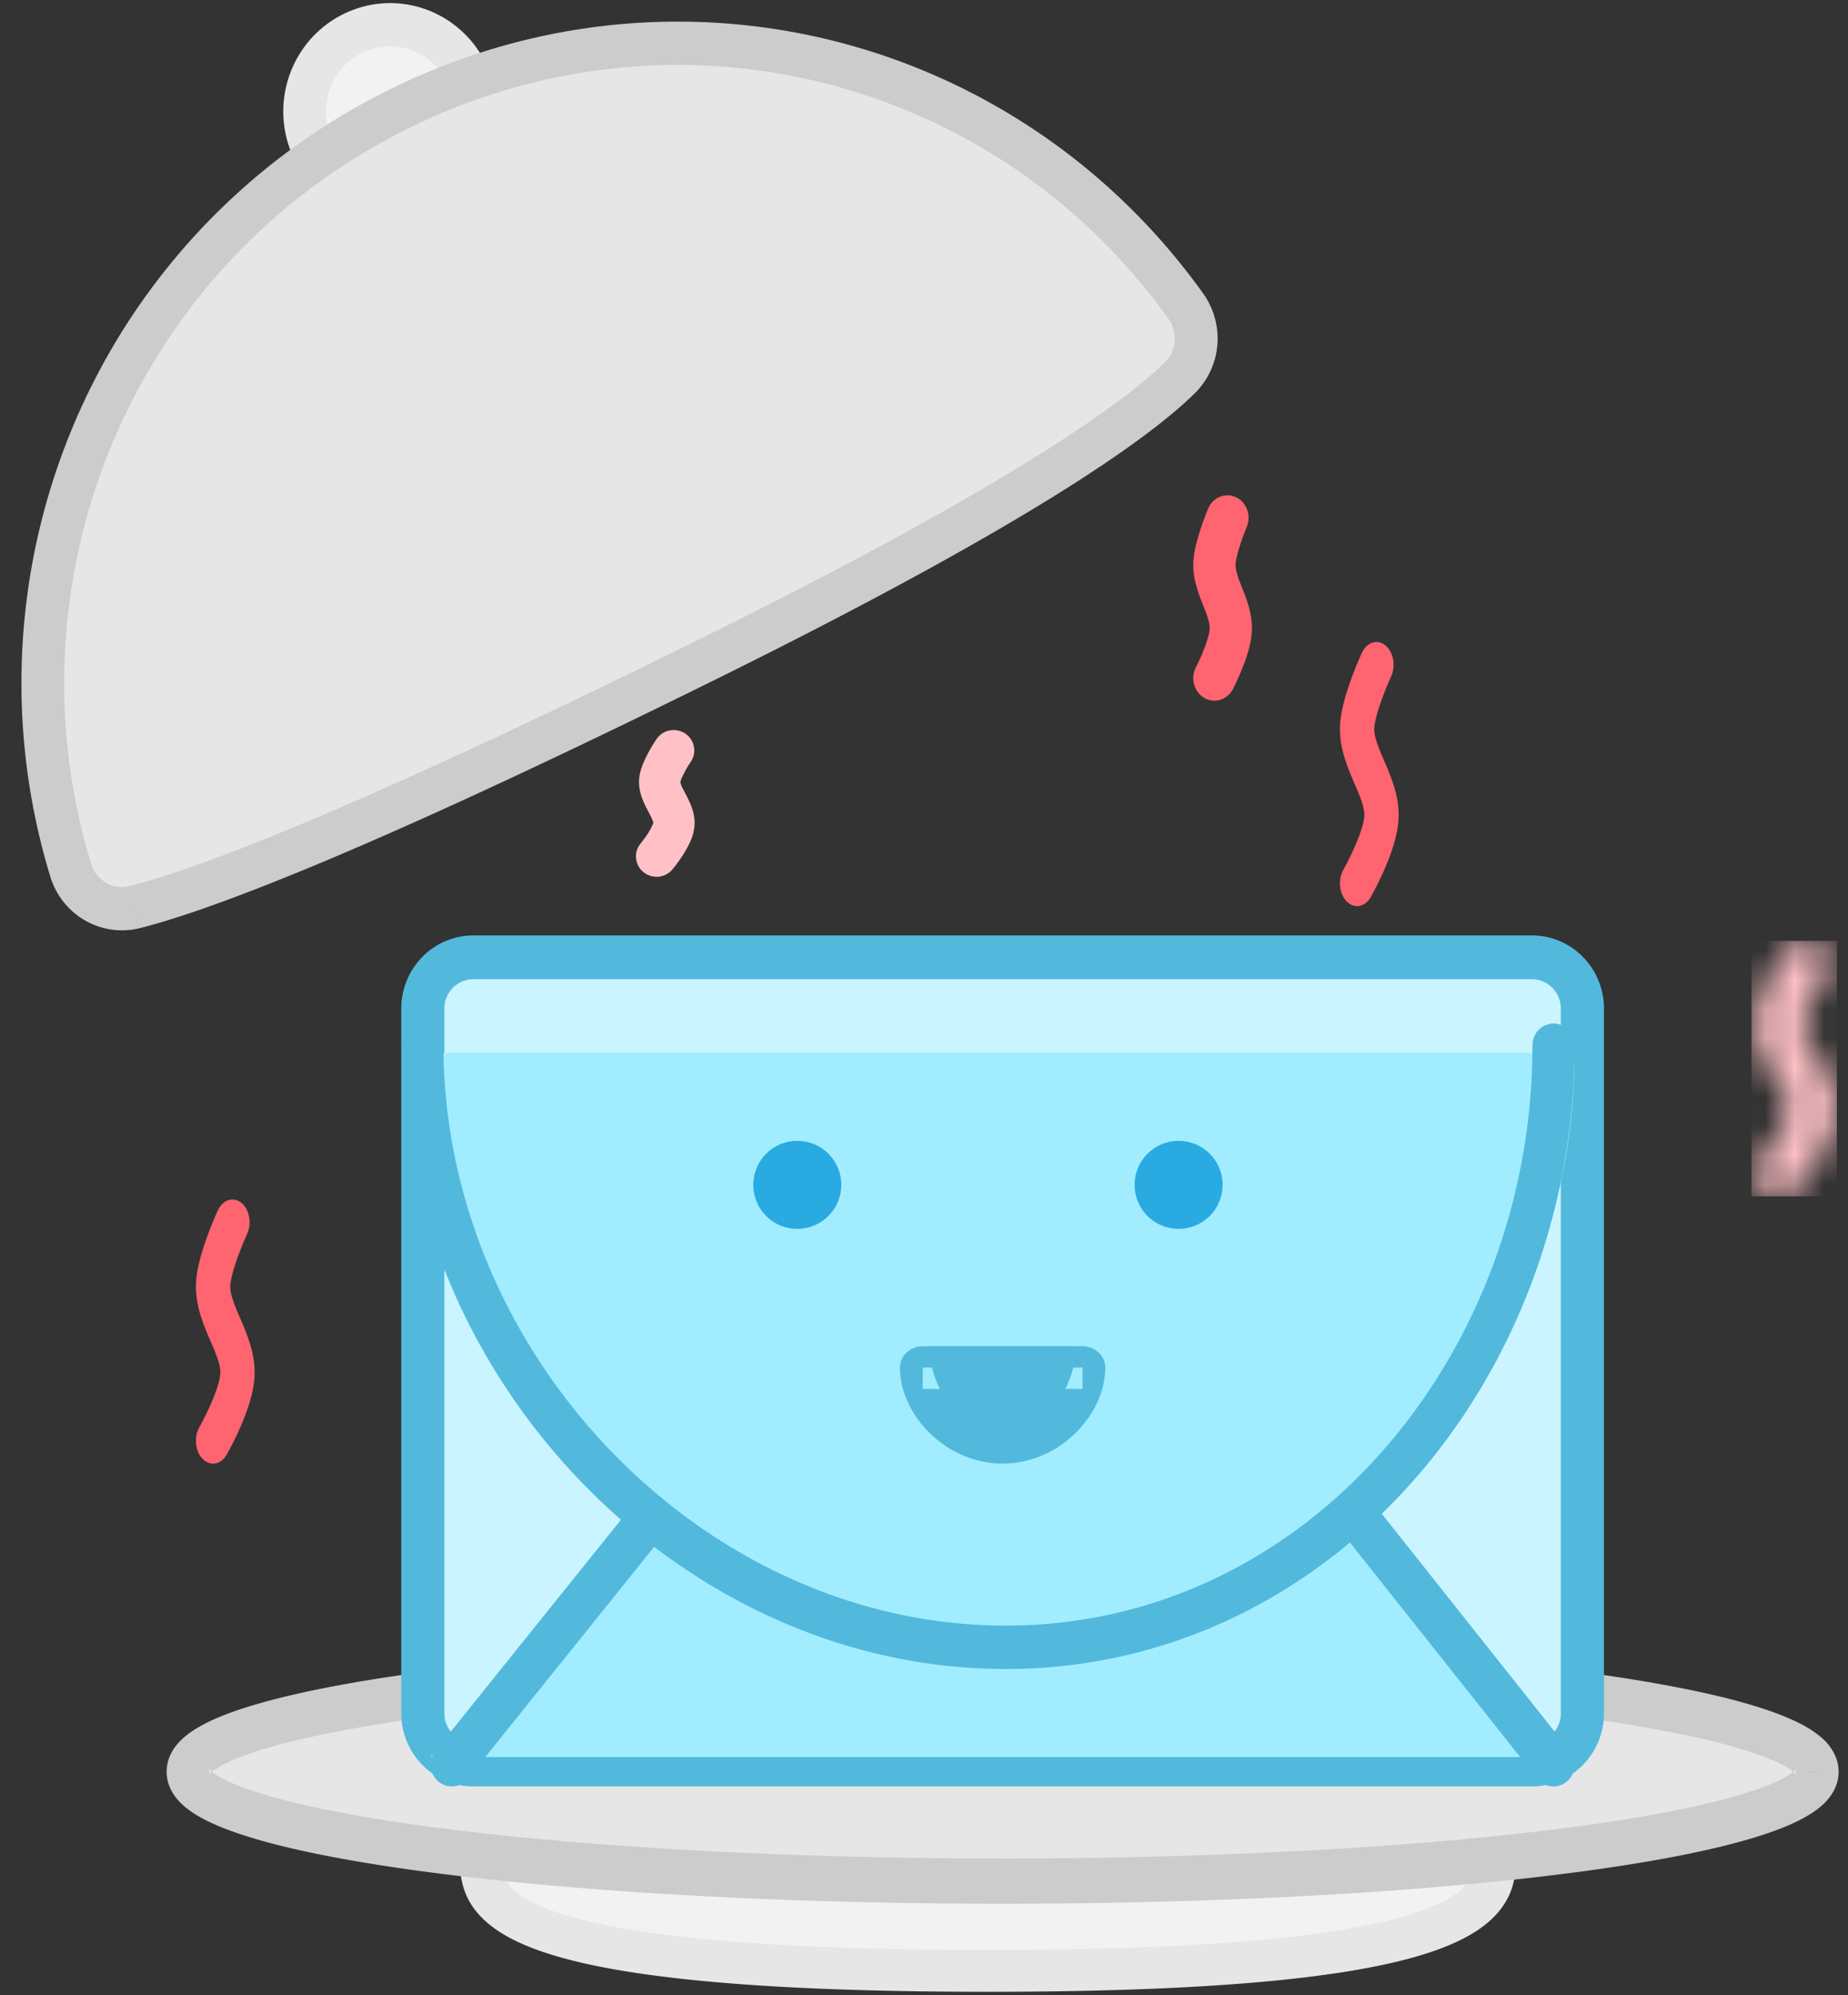 <svg xmlns="http://www.w3.org/2000/svg" xmlns:xlink="http://www.w3.org/1999/xlink" width="63" height="68" viewBox="0 0 63 68">
    <rect x="0" y="0" width="63" height="68" fill="#333333" stroke="none"/>
    <defs>
        <path id="a" d="M1.883.185a.837.837 0 0 0-.698.358c-.008.013-.25.374-.5.846a6.714 6.714 0 0 0-.357.777 3.514 3.514 0 0 0-.13.422 2.013 2.013 0 0 0-.06.457v-.003.008c0 .383.113.72.248 1.012.204.437.465.8.647 1.115.09.157.163.299.208.42a.854.854 0 0 1 .064.296v.014-.002c.002.056-.04.234-.13.431-.133.3-.355.653-.542.917a8.662 8.662 0 0 1-.307.411l-.018.022-.004.005c-.273.33-.202.8.159 1.05a.865.865 0 0 0 .493.152.845.845 0 0 0 .653-.297c.012-.014.313-.379.629-.872.158-.247.32-.525.452-.821.13-.297.24-.607.25-.967v-.002l.001-.041a2.4 2.4 0 0 0-.247-1.01c-.205-.438-.465-.8-.647-1.115a2.797 2.797 0 0 1-.209-.42.86.86 0 0 1-.063-.296V3.05c0-.02.005-.073.021-.144a2.85 2.85 0 0 1 .172-.476 7.78 7.78 0 0 1 .555-1.013l.044-.069.01-.016.003-.004c.236-.353.116-.815-.27-1.031a.87.87 0 0 0-.427-.111z"/>
    </defs>
    <g fill="none" fill-rule="evenodd">
        <path fill="#F2F2F2" d="M50.68 62.747c0 1.584-.151 4.133-17 4.133-17 0-17-2.549-17-4.133 0-1.583 7.611-2.867 17-2.867s17 1.284 17 2.867"/>
        <path fill="#E6E6E6" d="M50.95 63.286h-.73c0 .18-.004.334-.029.47a1.013 1.013 0 0 1-.12.333 1.294 1.294 0 0 1-.269.321c-.23.207-.63.454-1.292.695-.992.363-2.563.707-4.952.952-2.389.246-5.596.397-9.878.397-4.3 0-7.516-.15-9.908-.393-1.794-.183-3.125-.42-4.095-.68-.728-.194-1.252-.402-1.616-.6a2.486 2.486 0 0 1-.581-.413 1.029 1.029 0 0 1-.293-.494c-.042-.162-.048-.352-.047-.588h-.26l.248.077a.248.248 0 0 0 .012-.077h-.26l.248.077-.126-.04.113.07.013-.03-.126-.04.113.07.018-.02c.048-.055.224-.184.506-.31.494-.228 1.294-.47 2.31-.682 1.527-.322 3.551-.592 5.895-.78a99.245 99.245 0 0 1 7.836-.295c4.737 0 9.027.3 12.097.78 1.532.238 2.764.525 3.558.819.395.144.68.295.815.4a.705.705 0 0 1 .073.064l.02.023.002.001.175-.107h-.2a.225.225 0 0 0 .025.107l.175-.107h-.2 1.46a1.203 1.203 0 0 0-.203-.658 1.785 1.785 0 0 0-.398-.423c-.282-.22-.617-.391-1.015-.552-.696-.28-1.592-.518-2.675-.733-1.623-.32-3.662-.579-5.992-.76-2.33-.179-4.948-.28-7.717-.28-4.802 0-9.146.302-12.327.798-1.592.249-2.89.542-3.844.893-.478.178-.872.365-1.197.61a1.82 1.82 0 0 0-.429.447c-.118.18-.204.412-.203.658 0 .186-.002.428.043.705.039.243.118.515.266.784.129.236.31.467.542.68.41.376.972.699 1.749.985 1.167.428 2.834.78 5.304 1.035 2.47.254 5.74.405 10.096.405 4.297 0 7.538-.15 9.996-.401 1.843-.189 3.245-.434 4.329-.722.812-.217 1.446-.458 1.95-.727.38-.202.686-.42.931-.66.37-.355.59-.763.69-1.137.104-.374.103-.705.104-.947h-.73"/>
        <path fill="#E6E6E6" d="M61.68 60.38c0 1.933-12.312 3.5-27.5 3.5s-27.5-1.567-27.5-3.5 12.312-3.5 27.5-3.5 27.5 1.567 27.5 3.5"/>
        <path fill="#CCC" d="M61.951 60.38h-.728.239l-.223-.094a.272.272 0 0 0-.016.094h.239l-.223-.094.096.04-.09-.056-.006.016.096.04-.09-.056v.001a.723.723 0 0 1-.169.154c-.205.152-.593.347-1.12.534-.924.332-2.271.656-3.94.944-2.506.433-5.743.793-9.463 1.043-3.72.25-7.923.391-12.373.391-7.643 0-14.564-.417-19.546-1.086-2.488-.333-4.496-.733-5.833-1.158-.667-.21-1.168-.433-1.444-.617a.989.989 0 0 1-.236-.197l-.006-.01-.174.111h.196a.247.247 0 0 0-.022-.11l-.174.11h.196-.239l.224.094a.272.272 0 0 0 .015-.094h-.239l.224.094-.097-.04.09.056.007-.016-.097-.04.09.056-.005-.003.005.003-.005-.003.005.003c0-.003.046-.064.15-.141.194-.149.575-.345 1.096-.532.914-.333 2.257-.66 3.925-.95 2.504-.436 5.747-.798 9.477-1.05 3.73-.252 7.95-.394 12.417-.394 7.643 0 14.564.417 19.546 1.086 2.488.333 4.496.733 5.834 1.159.666.21 1.167.433 1.443.616.139.09.217.17.236.197l.006.01.174-.111h-.196a.25.25 0 0 0 .022.11l.174-.11h-.196 1.457c0-.167-.033-.333-.088-.478a1.717 1.717 0 0 0-.476-.667c-.365-.322-.823-.557-1.402-.786-1.008-.395-2.386-.74-4.1-1.05-2.567-.464-5.88-.842-9.7-1.107-3.821-.263-8.148-.412-12.734-.412-7.695 0-14.659.418-19.729 1.098-2.537.341-4.596.745-6.069 1.212-.739.236-1.33.481-1.793.783-.231.153-.435.32-.606.544-.084.111-.16.239-.215.385a1.36 1.36 0 0 0 0 .956c.11.284.284.493.476.667.365.322.824.557 1.402.786 1.008.395 2.386.74 4.1 1.05 2.567.464 5.88.842 9.7 1.107 3.821.263 8.148.412 12.734.412 7.695 0 14.659-.418 19.729-1.098 2.537-.341 4.596-.745 6.07-1.212.738-.236 1.329-.481 1.792-.783.232-.153.436-.32.606-.544.084-.111.16-.239.215-.385.055-.145.088-.31.088-.478h-.729"/>
        <path fill="#CAF4FF" d="M51.988 59.88H16.372c-.93 0-1.692-.769-1.692-1.708V34.588c0-.94.761-1.708 1.692-1.708h35.616c.93 0 1.692.769 1.692 1.708v23.584c0 .94-.761 1.708-1.692 1.708"/>
        <path fill="#52B9DD" d="M52.23 60.134v-.745h-36.1a.996.996 0 0 1-.98-.994v-24.03a.995.995 0 0 1 .98-.994h36.1a.995.995 0 0 1 .98.994v24.03a.995.995 0 0 1-.98.994v1.491c.674 0 1.29-.281 1.731-.73.442-.447.72-1.072.719-1.756V34.366c0-.684-.277-1.31-.719-1.756a2.43 2.43 0 0 0-1.731-.73h-36.1a2.43 2.43 0 0 0-1.73.73 2.5 2.5 0 0 0-.72 1.756v24.028a2.5 2.5 0 0 0 .72 1.756c.44.449 1.056.73 1.73.73h36.1v-.746"/>
        <path fill="#A1EDFF" d="M14.68 59.88l19.116-23 18.884 23"/>
        <path fill="#52B9DD" d="M15.958 60.61l18.333-22.817L52.4 60.607a.708.708 0 0 0 1.015.106.757.757 0 0 0 .103-1.045L34.854 36.153a.712.712 0 0 0-1.116-.003L14.845 59.664a.757.757 0 0 0 .097 1.046.708.708 0 0 0 1.016-.1"/>
        <path fill="#A1EDFF" d="M53.68 35.88c0 10.647-8.058 20-18.894 20-10.837 0-20.106-9.353-20.106-20"/>
        <path fill="#52B9DD" d="M52.243 35.62c0 5.276-1.927 10.232-5.136 13.858-1.604 1.813-3.527 3.293-5.69 4.32A16.544 16.544 0 0 1 34.28 55.4c-5.146 0-9.94-2.307-13.449-5.945-3.509-3.638-5.714-8.59-5.713-13.835a.73.73 0 0 0-.718-.74.73.73 0 0 0-.719.74c.001 5.678 2.378 10.987 6.13 14.878 3.753 3.89 8.9 6.381 14.469 6.382 2.783 0 5.395-.624 7.74-1.738 3.518-1.671 6.433-4.438 8.468-7.84 2.035-3.404 3.193-7.446 3.193-11.682a.73.73 0 0 0-.719-.74.73.73 0 0 0-.718.74"/>
        <path fill="#29ABE2" d="M28.68 40.38a1.5 1.5 0 1 1-3 0 1.5 1.5 0 0 1 3 0M41.68 40.38a1.5 1.5 0 1 1-3 0 1.5 1.5 0 0 1 3 0"/>
        <path fill="#52B9DD" d="M31.68 45.88c0 1.429 1.12 3 2.5 3s2.5-1.571 2.5-3h-5"/>
        <path fill="#52B9DD" d="M31.458 46.607h-.778c0 .418.103.824.279 1.2.264.564.69 1.068 1.239 1.446a3.504 3.504 0 0 0 1.982.627c.5 0 .972-.112 1.392-.297.63-.28 1.144-.72 1.512-1.234.367-.517.594-1.115.596-1.742a.708.708 0 0 0-.228-.514.811.811 0 0 0-.55-.213h-5.444a.812.812 0 0 0-.55.213.709.709 0 0 0-.228.514h.778v.728h5.444v-.728h-.778c0 .189-.048.404-.149.619-.149.322-.413.636-.733.855-.322.22-.685.344-1.062.344-.253 0-.495-.055-.727-.157a2.19 2.19 0 0 1-.883-.726c-.22-.308-.336-.652-.334-.935h-.778v.728-.728"/>
        <path fill="#F2F2F2" d="M10.698 5.131c-.726-1.455-.15-3.231 1.287-3.967A2.896 2.896 0 0 1 15.9 2.468"/>
        <path fill="#E6E6E6" d="M11.348 4.798a2.223 2.223 0 0 1-.235-.996c0-.404.11-.803.315-1.148a2.182 2.182 0 0 1 1.868-1.07 2.178 2.178 0 0 1 1.953 1.217c.182.364.62.51.98.326a.743.743 0 0 0 .32-.992A3.66 3.66 0 0 0 15.182.639a3.589 3.589 0 0 0-3.525-.134 3.648 3.648 0 0 0-1.476 1.387 3.74 3.74 0 0 0-.132 3.572c.18.364.62.51.978.326a.743.743 0 0 0 .322-.992"/>
        <path fill="#E6E6E6" d="M4.596 30.914a1.824 1.824 0 0 1-2.185-1.256C-.639 19.605 3.831 8.714 13.325 3.853c9.56-4.894 20.954-2.008 27.1 6.581a1.885 1.885 0 0 1-.205 2.444c-1.527 1.498-5.576 4.398-16.233 9.66-11.948 5.898-17.14 7.808-19.39 8.376"/>
        <path fill="#CCC" d="M4.596 30.914l-.175-.717a1.08 1.08 0 0 1-.911-.182 1.113 1.113 0 0 1-.403-.574 21.14 21.14 0 0 1 2.096-17.046 20.963 20.963 0 0 1 8.45-7.883 20.687 20.687 0 0 1 9.45-2.299c6.483.001 12.748 3.086 16.733 8.654.147.206.216.438.216.67 0 .298-.113.588-.34.81-.7.69-2.057 1.768-4.565 3.32-2.507 1.553-6.165 3.584-11.479 6.207-5.965 2.944-10.238 4.89-13.29 6.168-3.053 1.278-4.89 1.886-5.957 2.155l.351 1.433c1.183-.299 3.068-.93 6.161-2.223 3.092-1.294 7.39-3.252 13.373-6.206 5.344-2.638 9.038-4.688 11.601-6.275 2.563-1.588 3.994-2.71 4.82-3.518a2.617 2.617 0 0 0 .782-1.87A2.64 2.64 0 0 0 41.016 10C36.75 4.043 30.04.736 23.103.737c-3.401 0-6.859.795-10.106 2.457a22.43 22.43 0 0 0-9.039 8.433 22.631 22.631 0 0 0-2.243 18.248 2.59 2.59 0 0 0 .935 1.331 2.53 2.53 0 0 0 2.122.424l-.176-.716"/>
        <path fill="#FF6470" d="M46.427 22.25c-.006.013-.179.386-.357.875-.09.245-.181.518-.254.802-.037.142-.07.287-.094.436a2.97 2.97 0 0 0-.042.473v-.004.01c0 .395.08.743.177 1.044.146.453.331.827.461 1.153.066.162.117.309.15.434.032.125.044.225.044.306v.014-.002c.002.059-.027.242-.092.446-.095.31-.254.675-.387.948a9.544 9.544 0 0 1-.22.425l-.012.022-.002.005c-.195.341-.145.827.112 1.086.258.258.624.191.818-.15.009-.016.224-.392.45-.901.112-.256.228-.544.322-.85.092-.307.17-.626.179-.999V27.78c0-.395-.08-.743-.177-1.045-.146-.451-.331-.825-.46-1.151a3.59 3.59 0 0 1-.15-.434 1.242 1.242 0 0 1-.045-.308h-.252l.252.002v-.002h-.252l.252.002v-.003c0-.02.003-.076.015-.149a3.89 3.89 0 0 1 .122-.492 9.714 9.714 0 0 1 .428-1.118l.008-.017.001-.003c.169-.365.083-.843-.192-1.067-.275-.223-.634-.109-.803.256"/>
        <g transform="translate(59.68 31.88)">
            <mask id="b" fill="#fff">
                <use xlink:href="#a"/>
            </mask>
            <path fill="#FFC1C6" d="M.031.185h2.91v8.708H.031z" mask="url(#b)"/>
        </g>
        <path fill="#FF6470" d="M7.427 41.25c-.006.013-.179.386-.357.875-.09.245-.181.518-.254.802a4.899 4.899 0 0 0-.094.436 2.97 2.97 0 0 0-.042.473v-.001.006c0 .396.08.744.177 1.045.146.453.331.827.461 1.153.066.162.117.309.15.434.032.125.045.225.044.306v.013c.002.058-.027.241-.092.445-.095.31-.254.675-.387.948a9.784 9.784 0 0 1-.22.425l-.012.022-.002.005c-.195.341-.145.827.112 1.086.258.258.624.191.818-.15.009-.016.224-.392.45-.901.112-.256.228-.544.322-.85.092-.307.17-.626.179-.999v-.044c0-.395-.08-.743-.177-1.045-.146-.451-.331-.825-.46-1.151a3.59 3.59 0 0 1-.15-.434 1.242 1.242 0 0 1-.045-.308v-.001c0-.02.003-.076.015-.149a3.89 3.89 0 0 1 .122-.492 9.714 9.714 0 0 1 .428-1.118l.008-.017.001-.003c.169-.365.083-.843-.192-1.067-.275-.223-.634-.109-.803.256M41.187 17.332c-.005.012-.122.288-.243.65-.06.182-.123.385-.172.595-.05.212-.09.426-.092.67v-.002.006c0 .289.054.547.12.773.1.34.227.618.312.852.088.234.129.412.127.53v.01c0 .043-.019.175-.06.32a5.308 5.308 0 0 1-.255.681 7.072 7.072 0 0 1-.144.304l-.007.015-.002.003.086.05-.086-.05.086.05-.086-.05c-.193.37-.068.838.28 1.044.347.206.786.073.98-.298.007-.014.153-.295.307-.674.077-.19.156-.406.22-.633.064-.23.116-.467.122-.74v-.032a2.74 2.74 0 0 0-.12-.772c-.1-.34-.227-.618-.312-.851-.088-.234-.129-.412-.127-.532h-.541l.54.004v-.004h-.54l.54.004v-.005a1.542 1.542 0 0 1 .049-.297c.05-.214.135-.471.206-.666a8.941 8.941 0 0 1 .118-.304l.007-.017.001-.003c.164-.386.002-.841-.36-1.015-.363-.174-.79-.002-.954.384"/>
        <path fill="#FFC1C6" d="M22.966 24.88a.706.706 0 0 0-.585.308c-.008.012-.133.195-.268.443a3.862 3.862 0 0 0-.199.42c-.03.076-.058.157-.081.244a1.402 1.402 0 0 0-.047.296l-.001.058c0 .238.06.438.123.603.1.246.212.432.281.574.035.07.059.128.07.166l.012.043.001.008a.356.356 0 0 1-.012.036 2.161 2.161 0 0 1-.242.428 4.05 4.05 0 0 1-.13.177l-.038.048-.008.011-.002.002a.688.688 0 0 0 .097.977.707.707 0 0 0 .99-.095c.011-.013.166-.198.335-.457.084-.13.173-.279.25-.445a1.68 1.68 0 0 0 .165-.594l.003-.084c0-.237-.06-.437-.124-.602-.099-.246-.212-.432-.28-.574a1.231 1.231 0 0 1-.071-.166.277.277 0 0 1-.012-.05.965.965 0 0 1 .051-.146 3.355 3.355 0 0 1 .277-.504l.023-.035.006-.008v-.001a.689.689 0 0 0-.193-.963.707.707 0 0 0-.39-.118"/>
    </g>
</svg>
